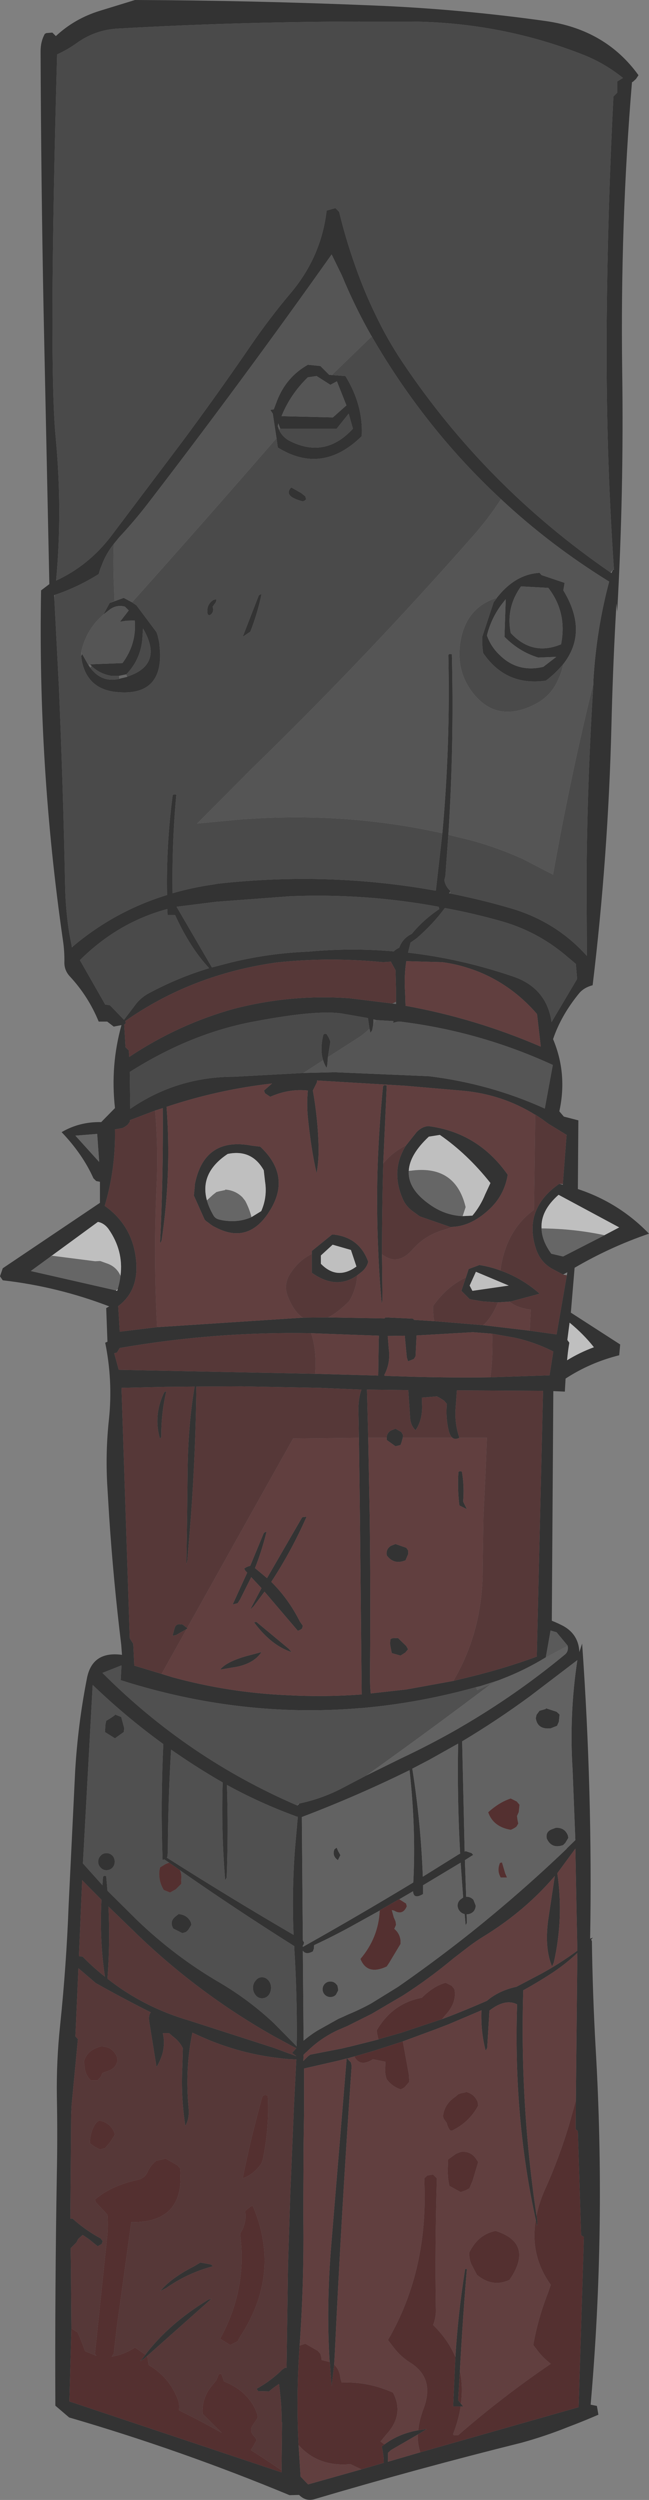 <?xml version="1.0" encoding="UTF-8" standalone="no"?>
<svg xmlns:xlink="http://www.w3.org/1999/xlink" height="498.6px" width="129.55px" xmlns="http://www.w3.org/2000/svg">
  <rect width="100%" height="100%" fill="#808080" stroke="none"/>
  <g transform="matrix(1.0, 0.0, 0.0, 1.0, 58.95, 488.7)">
    <path d="M63.6 -375.15 Q61.95 -399.05 62.15 -424.45 62.35 -447.1 63.5 -469.45 L64.25 -470.2 64.25 -471.7 64.25 -472.45 65.4 -473.15 Q61.95 -475.95 57.8 -477.65 41.2 -484.25 23.0 -484.4 L15.75 -484.4 Q-9.85 -484.45 -35.45 -483.0 -39.95 -482.75 -43.65 -480.1 -45.45 -478.8 -47.55 -477.85 -49.25 -416.45 -47.85 -401.65 -46.45 -386.9 -47.75 -372.9 -41.25 -375.9 -36.75 -381.8 L-22.65 -400.5 Q-15.7 -409.85 -9.05 -419.55 -5.2 -425.2 -0.8 -430.4 5.2 -437.6 6.25 -446.7 L8.0 -447.2 8.75 -446.45 Q10.05 -441.05 11.9 -435.85 13.7 -430.65 16.05 -425.85 18.35 -421.0 21.4 -416.45 38.05 -391.6 62.95 -374.5 L63.1 -374.4 63.45 -375.15 63.6 -375.05 63.6 -375.15 M67.2 -472.3 Q64.85 -444.1 65.25 -414.7 65.6 -390.6 64.25 -366.7 L64.1 -368.35 63.9 -364.7 Q63.35 -354.35 63.1 -343.9 62.45 -317.85 59.35 -292.2 57.65 -291.75 56.7 -290.65 53.05 -286.2 51.45 -281.45 54.35 -274.55 52.7 -267.05 L53.6 -266.0 56.5 -265.25 56.4 -251.55 Q64.6 -248.85 70.6 -242.65 62.85 -240.0 55.75 -235.85 L55.0 -226.9 64.85 -220.55 64.65 -218.4 Q58.85 -216.95 53.95 -213.75 L53.8 -211.15 51.5 -211.25 51.2 -165.45 Q52.35 -165.0 53.5 -164.4 56.55 -162.7 56.7 -159.2 L57.25 -160.9 Q59.35 -131.3 58.85 -102.05 L59.4 -102.25 59.05 -101.85 59.2 -101.55 Q59.35 -90.85 59.95 -80.2 62.05 -44.45 58.95 -9.1 L60.2 -8.85 60.5 -7.1 Q57.5 -5.8 54.45 -4.65 49.85 -2.8 45.1 -1.5 24.4 3.65 3.8 9.75 2.1 10.25 0.75 8.9 L-1.15 8.95 Q-22.7 0.0 -45.15 -6.55 L-47.9 -8.9 Q-48.0 -32.1 -47.6 -55.3 -47.45 -62.95 -47.6 -70.6 -47.7 -77.7 -46.95 -84.75 -45.7 -96.7 -45.25 -108.7 L-43.95 -135.4 Q-43.4 -144.8 -41.6 -153.95 -40.55 -159.45 -34.6 -158.65 L-34.75 -160.65 Q-36.3 -173.35 -37.15 -186.1 L-37.55 -192.7 Q-37.9 -199.25 -37.2 -205.65 -36.4 -213.3 -37.95 -220.9 L-37.5 -221.1 -37.75 -227.8 -37.15 -228.15 Q-47.45 -232.1 -58.4 -233.35 L-58.95 -234.15 -58.4 -235.75 -39.0 -248.8 -39.0 -253.0 -39.75 -253.15 -40.3 -253.7 Q-42.45 -258.5 -46.65 -262.9 -43.05 -265.0 -38.75 -264.9 L-36.0 -267.7 Q-36.95 -276.2 -34.7 -284.25 L-36.25 -283.95 -37.55 -284.95 -39.25 -284.95 Q-41.3 -289.95 -44.95 -293.9 -46.1 -295.1 -46.1 -296.7 -46.05 -298.95 -46.4 -301.25 -51.4 -335.85 -50.75 -370.95 L-49.1 -372.2 -50.25 -426.7 Q-50.75 -452.55 -50.85 -478.45 -50.85 -480.45 -50.0 -481.95 L-49.7 -482.1 -48.5 -482.2 -47.8 -481.5 Q-44.05 -485.0 -39.0 -486.55 L-32.0 -488.7 Q-8.1 -488.6 15.75 -487.6 32.9 -486.9 50.0 -484.5 61.95 -482.8 68.5 -473.7 L68.0 -472.95 67.4 -472.4 67.2 -472.3 M15.25 -421.6 Q11.9 -427.45 9.3 -433.75 L7.25 -437.95 Q-10.6 -412.75 -29.45 -388.25 -32.15 -384.75 -35.15 -381.55 L-36.25 -380.2 Q-37.8 -378.25 -38.65 -375.95 L-38.95 -375.2 -39.25 -374.2 Q-43.5 -371.55 -48.0 -370.05 L-48.15 -370.0 -48.1 -369.25 -47.2 -351.85 Q-46.35 -331.95 -45.95 -311.95 -45.85 -307.1 -45.1 -302.45 L-44.6 -299.85 -44.6 -299.75 -44.45 -299.9 Q-36.05 -307.0 -25.6 -310.2 -25.8 -320.0 -24.5 -329.95 -24.45 -330.4 -23.75 -330.2 -24.65 -320.6 -24.5 -310.55 -20.55 -311.7 -16.3 -312.3 L-15.5 -312.45 Q6.7 -314.9 28.05 -311.05 L29.35 -322.5 Q30.95 -340.0 30.55 -357.95 30.55 -358.4 31.25 -358.2 31.7 -340.15 30.55 -322.2 L29.95 -313.95 29.75 -313.2 Q29.9 -311.95 31.0 -310.95 L30.65 -310.55 30.9 -310.5 Q37.0 -309.3 43.0 -307.55 52.05 -304.9 58.2 -298.05 L58.15 -309.65 58.15 -311.85 58.15 -313.75 58.15 -315.0 58.15 -316.2 Q58.35 -334.3 59.5 -352.4 L59.5 -352.45 59.5 -353.0 Q60.1 -363.15 62.65 -372.7 50.9 -379.95 41.05 -389.15 26.05 -403.05 15.4 -421.35 L15.25 -421.6 M-37.05 -368.45 L-34.25 -369.45 -32.55 -368.55 -31.7 -367.95 -27.7 -362.6 -27.6 -362.3 -27.55 -362.15 -27.45 -361.85 -27.4 -361.55 -27.3 -361.2 -27.15 -360.45 -27.0 -358.65 Q-26.65 -349.5 -36.3 -350.75 -41.5 -351.55 -42.6 -356.8 L-42.65 -357.15 -42.7 -357.35 -42.7 -357.55 -42.75 -357.85 -42.55 -358.25 -41.3 -356.05 -41.25 -356.0 -40.95 -355.55 Q-38.7 -352.5 -35.15 -353.3 L-35.05 -353.35 -33.6 -353.7 -33.55 -353.75 Q-26.2 -356.15 -30.4 -363.35 L-30.55 -361.05 Q-31.0 -357.0 -33.75 -354.2 L-35.2 -353.9 -36.7 -353.9 Q-39.05 -354.3 -40.65 -355.85 L-40.95 -356.15 -41.0 -356.2 -34.5 -356.45 Q-31.65 -360.3 -32.05 -364.95 L-33.75 -364.9 -35.0 -364.7 -33.25 -366.95 -34.0 -367.7 Q-35.55 -368.15 -36.95 -367.2 L-38.3 -366.15 -37.05 -368.45 M-3.75 -401.3 L-4.5 -406.2 -5.0 -406.95 -4.3 -407.05 -3.6 -408.9 Q-1.75 -413.55 2.5 -415.95 L5.0 -415.7 6.75 -413.95 7.3 -413.9 10.0 -413.7 Q13.6 -407.85 13.25 -401.7 5.35 -393.95 -3.5 -399.45 L-3.75 -401.3 M7.0 -411.95 L4.25 -413.7 2.5 -413.45 Q-1.0 -410.05 -2.75 -405.7 L7.5 -405.45 10.2 -407.85 8.3 -412.65 7.0 -411.95 M-3.25 -403.0 Q-2.55 -401.4 -0.8 -400.6 6.1 -397.3 11.5 -403.2 L10.65 -406.2 8.25 -403.2 -3.0 -403.2 -3.4 -404.25 -3.5 -403.7 -3.25 -403.0 M40.2 -369.45 L41.0 -370.4 Q44.4 -374.2 48.75 -374.45 L49.15 -374.0 53.75 -372.45 53.5 -370.95 Q58.55 -362.65 53.45 -356.2 L52.6 -355.25 51.65 -354.3 50.55 -353.35 50.0 -352.95 Q42.05 -351.8 37.5 -358.45 L37.45 -358.65 37.45 -358.85 37.4 -359.2 37.35 -359.55 37.35 -359.8 37.3 -360.25 37.3 -360.5 37.3 -360.65 37.3 -360.85 37.3 -361.0 37.3 -361.3 37.3 -361.45 37.3 -361.65 39.6 -368.6 40.25 -369.45 40.2 -369.45 M50.5 -371.45 L45.05 -371.75 Q42.0 -367.5 43.0 -362.45 47.3 -357.8 53.05 -360.2 54.3 -366.55 50.5 -371.45 M41.75 -361.7 L42.0 -369.2 41.1 -368.05 Q39.05 -365.25 38.25 -361.95 39.05 -359.7 40.8 -358.05 44.4 -354.5 49.5 -355.7 L52.1 -357.7 48.5 -357.55 Q44.7 -358.7 41.75 -361.7 M2.0 -389.7 L2.15 -389.15 Q2.0 -388.85 1.5 -388.7 -2.4 -389.7 -0.9 -391.4 L-0.75 -391.45 1.2 -390.35 2.0 -389.7 M2.6 -298.9 Q11.2 -299.7 19.65 -298.95 20.1 -299.4 20.75 -299.7 21.4 -301.55 23.25 -302.45 25.55 -305.25 28.75 -307.4 L28.6 -307.85 Q14.05 -310.55 -1.0 -309.95 L-15.75 -308.85 -23.7 -307.85 -16.65 -295.75 -12.6 -296.8 Q-5.1 -298.6 2.6 -298.9 M23.0 -300.7 L22.5 -298.7 Q33.0 -297.5 43.3 -294.0 50.15 -291.75 51.15 -284.85 L56.25 -293.45 56.0 -296.45 53.8 -298.3 Q48.2 -302.95 41.2 -304.95 35.55 -306.55 29.85 -307.6 27.45 -304.35 24.2 -301.55 L23.0 -300.7 M48.25 -286.45 Q45.75 -289.35 42.75 -291.5 39.1 -294.1 35.05 -295.45 32.3 -296.4 29.35 -296.8 L22.15 -297.0 Q21.7 -294.05 21.9 -290.95 L21.95 -289.75 22.0 -288.1 Q35.9 -285.6 49.0 -279.95 L48.25 -286.45 M53.4 -252.55 L54.15 -262.35 50.8 -264.4 50.55 -264.55 49.25 -265.5 47.9 -266.4 47.9 -266.35 Q41.4 -270.4 33.55 -271.15 L21.95 -272.15 4.35 -273.2 4.3 -272.8 3.5 -271.2 Q4.5 -265.65 4.65 -259.95 4.7 -257.3 4.25 -254.7 3.15 -259.45 2.5 -265.9 2.25 -268.5 2.5 -271.2 -1.3 -271.6 -5.0 -269.95 L-6.05 -270.65 -6.25 -271.2 -4.65 -272.6 Q-15.35 -271.4 -25.7 -267.95 -24.7 -254.5 -26.7 -241.25 L-27.0 -240.7 Q-26.35 -253.8 -26.45 -267.7 L-28.0 -267.2 -33.0 -265.3 -33.05 -264.95 -33.45 -264.4 Q-33.95 -263.95 -34.55 -263.7 L-36.0 -263.45 Q-35.85 -255.55 -38.05 -248.2 -32.5 -244.25 -31.8 -237.45 -31.15 -231.35 -35.35 -228.2 L-35.05 -223.1 -27.6 -224.0 1.5 -225.9 6.55 -225.95 17.8 -225.75 18.0 -225.95 23.5 -225.7 23.7 -225.45 27.75 -225.2 37.5 -224.4 46.8 -223.3 52.15 -222.55 54.2 -234.35 54.3 -234.95 53.45 -234.5 51.45 -235.55 Q48.9 -236.9 48.0 -239.75 46.55 -244.3 48.35 -247.85 49.65 -250.5 52.7 -252.6 L53.4 -252.4 53.4 -252.55 M40.95 -235.3 Q45.2 -233.8 48.75 -230.7 L48.5 -230.6 43.1 -229.15 42.75 -229.1 40.45 -228.95 40.25 -228.95 37.4 -229.15 35.25 -229.5 34.8 -229.6 33.15 -231.25 34.05 -233.9 34.6 -235.6 36.75 -236.4 Q38.95 -236.05 40.95 -235.3 M1.6 -274.7 L7.85 -274.85 26.7 -274.05 Q38.9 -272.55 49.8 -267.6 L51.4 -276.3 Q36.8 -283.0 20.9 -284.95 L20.55 -284.95 20.5 -284.95 19.5 -284.7 19.6 -285.05 16.2 -285.25 15.6 -285.4 15.55 -284.35 15.35 -283.25 15.0 -282.7 14.8 -283.55 14.5 -285.65 9.35 -286.55 Q4.3 -287.35 -8.3 -284.95 -20.9 -282.6 -33.05 -274.9 L-32.95 -267.55 Q-23.65 -273.95 -12.2 -273.95 L1.6 -274.7 M20.1 -288.9 L20.1 -291.45 20.0 -295.2 19.15 -296.75 19.1 -296.9 17.5 -296.8 Q6.8 -297.85 -3.65 -296.75 -20.6 -294.4 -33.95 -285.05 L-33.85 -284.75 -33.9 -284.55 -34.15 -284.35 -33.9 -279.85 -33.25 -279.2 -33.15 -277.9 Q-23.4 -284.4 -12.25 -287.5 -0.85 -290.45 10.85 -289.6 L19.4 -288.55 20.1 -288.45 20.1 -288.9 M5.55 -277.25 Q4.9 -279.3 5.55 -282.15 5.65 -282.65 6.25 -282.45 L6.7 -281.7 7.0 -280.95 6.5 -277.85 6.4 -276.45 6.25 -275.7 Q5.8 -276.4 5.55 -277.25 M17.3 -238.55 L17.4 -229.45 17.25 -228.7 Q16.75 -233.95 16.55 -239.3 16.2 -247.1 16.4 -255.05 16.65 -263.4 17.5 -271.95 17.55 -272.4 18.25 -272.2 L17.55 -256.65 Q17.3 -247.7 17.3 -238.55 M22.1 -260.25 L24.25 -262.95 Q25.35 -264.05 26.6 -264.1 36.5 -262.8 42.4 -254.4 41.7 -250.2 38.6 -247.4 34.85 -243.95 30.9 -244.0 L24.85 -246.1 23.2 -247.3 Q22.1 -248.2 21.55 -249.35 18.9 -255.2 22.1 -260.25 M33.4 -246.15 L35.35 -246.25 Q36.95 -248.15 37.9 -250.5 L38.95 -252.75 Q34.35 -258.55 28.85 -262.35 L26.65 -262.0 Q22.85 -258.45 22.65 -255.25 L22.65 -255.2 Q22.4 -251.5 27.0 -248.35 29.95 -246.3 33.4 -246.15 M34.8 -232.3 L35.35 -231.25 42.6 -232.3 36.05 -235.05 34.8 -232.3 M12.2 -236.1 L11.1 -239.4 7.45 -240.45 5.1 -238.3 5.1 -236.65 Q8.35 -233.3 12.2 -236.1 M3.3 -238.6 L3.3 -239.2 7.3 -242.45 7.85 -242.45 Q12.85 -241.8 14.55 -237.05 14.25 -235.85 13.2 -235.0 L12.3 -234.3 Q8.15 -231.4 3.3 -234.85 L3.3 -238.6 M39.3 -222.7 L35.45 -223.0 24.2 -222.35 24.0 -218.2 23.65 -217.65 22.5 -217.2 22.25 -218.0 21.85 -222.3 18.45 -222.25 18.65 -219.7 Q19.05 -216.9 17.75 -214.45 L17.85 -214.3 18.15 -214.3 19.05 -214.25 23.85 -214.1 Q31.55 -213.9 38.95 -214.0 L50.75 -214.4 51.5 -219.15 Q47.85 -221.0 43.8 -221.9 L39.3 -222.7 M3.95 -214.7 L16.55 -214.35 16.65 -221.45 16.7 -222.3 9.8 -222.55 3.15 -222.8 Q-16.05 -223.15 -35.05 -219.85 L-35.6 -218.95 -36.15 -218.8 -35.25 -215.5 3.95 -214.7 M12.7 -201.95 L12.6 -207.25 Q12.55 -209.75 13.2 -211.55 L7.25 -211.8 4.95 -211.9 -10.8 -212.2 -19.75 -212.15 Q-19.9 -199.1 -20.85 -186.1 L-21.55 -177.5 -21.75 -176.7 -21.6 -186.1 -21.5 -195.45 Q-21.4 -204.55 -20.1 -212.15 L-25.75 -212.1 -34.7 -211.9 -33.05 -161.95 -32.35 -160.85 -32.15 -156.5 -26.7 -154.85 -24.6 -154.2 Q-13.3 -151.1 -1.55 -150.6 5.9 -150.2 13.25 -150.75 L12.9 -186.1 12.7 -201.95 M-21.7 -163.8 L-23.8 -162.6 -24.5 -162.45 -24.1 -163.95 Q-23.85 -164.85 -22.95 -164.75 L-22.5 -164.7 -21.6 -164.0 -21.5 -163.95 -21.7 -163.8 M21.45 -201.95 L21.2 -201.05 21.0 -200.5 20.0 -200.25 18.25 -201.5 18.25 -201.95 Q18.25 -202.9 19.1 -203.4 L20.0 -203.75 21.15 -203.1 21.5 -202.5 21.45 -201.95 M14.55 -201.95 L14.85 -186.1 Q15.05 -170.25 14.9 -154.25 14.9 -152.6 15.05 -150.95 L22.2 -151.75 31.55 -153.45 34.85 -154.25 Q42.0 -156.0 48.2 -158.3 L49.45 -211.3 32.25 -211.4 32.0 -207.95 Q31.75 -204.85 32.75 -201.95 31.9 -201.5 31.35 -201.95 30.85 -202.4 30.6 -203.45 30.0 -206.0 30.25 -208.7 L29.7 -209.35 28.75 -209.95 28.25 -210.2 25.25 -209.95 25.3 -208.45 Q25.4 -205.5 24.0 -203.45 22.95 -204.45 22.9 -206.2 L22.55 -211.45 14.3 -211.55 14.55 -201.95 M49.15 -243.7 Q49.2 -241.25 51.1 -238.65 L53.45 -238.1 61.75 -242.35 61.7 -242.35 64.65 -243.9 52.55 -250.4 Q48.95 -247.25 49.15 -243.7 M54.7 -220.9 Q54.4 -219.15 54.25 -217.4 56.75 -218.95 59.6 -220.0 57.55 -222.6 54.75 -224.9 L54.3 -221.45 54.7 -220.9 M54.35 -160.5 L52.15 -163.15 50.95 -163.5 50.0 -158.15 Q45.75 -155.55 41.15 -153.8 L40.65 -153.6 36.9 -152.4 36.05 -152.2 Q24.7 -149.05 13.4 -148.05 L13.25 -148.0 13.25 -148.05 Q-10.85 -145.95 -34.85 -153.6 L-34.7 -156.55 -38.5 -155.05 Q-21.55 -138.05 0.4 -128.6 L0.45 -128.6 0.6 -128.75 0.8 -129.0 Q5.1 -129.9 9.05 -131.9 L14.2 -134.6 21.1 -138.0 Q26.95 -140.75 32.55 -143.95 L33.05 -144.25 Q44.0 -150.6 53.8 -158.7 54.6 -159.35 54.35 -160.5 M54.15 -120.0 L55.9 -121.7 55.35 -135.75 Q54.65 -146.75 56.3 -157.6 L46.85 -150.4 Q40.25 -145.55 33.3 -141.4 L33.8 -119.4 34.0 -119.5 35.2 -119.1 35.5 -118.75 33.85 -117.7 34.1 -110.4 34.2 -110.4 Q34.95 -110.4 35.5 -109.85 L35.55 -109.8 36.0 -108.65 Q36.0 -108.0 35.6 -107.5 L35.5 -107.4 Q34.95 -106.9 34.2 -106.9 L34.25 -105.2 34.0 -104.7 33.8 -106.95 Q33.3 -107.05 32.95 -107.4 32.4 -107.95 32.4 -108.65 32.4 -109.35 32.95 -109.85 L33.5 -110.25 33.0 -117.2 25.5 -112.7 25.5 -111.7 25.5 -110.95 Q23.6 -109.8 23.5 -111.5 L20.75 -109.9 20.7 -109.9 16.85 -107.7 16.85 -107.65 12.15 -105.05 Q8.05 -102.75 3.75 -100.75 L3.7 -100.05 3.5 -99.5 Q2.1 -98.75 1.5 -99.65 L1.65 -81.7 Q2.95 -82.8 4.4 -83.7 L8.6 -86.05 9.4 -86.4 10.05 -86.7 10.6 -86.95 Q12.9 -87.9 15.1 -89.1 L20.45 -92.4 21.6 -93.2 Q28.5 -98.05 35.05 -103.25 45.0 -111.2 54.15 -119.95 L54.15 -120.0 M32.55 -194.95 Q32.55 -195.4 33.25 -195.2 33.7 -192.65 33.55 -189.95 L33.5 -189.2 34.25 -187.7 32.75 -188.45 Q32.35 -191.65 32.55 -194.95 M22.0 -177.5 Q19.65 -176.55 18.25 -178.5 18.05 -179.75 19.1 -180.4 L20.0 -180.75 22.15 -180.0 22.5 -179.5 22.55 -178.8 22.0 -177.5 M1.4 -186.1 L2.25 -186.2 2.2 -186.1 Q-0.75 -179.4 -4.8 -173.2 -1.35 -169.8 0.9 -165.3 L1.5 -164.45 1.35 -163.9 Q1.0 -163.6 0.5 -163.45 L-6.15 -171.25 -8.35 -168.3 -9.0 -167.7 -6.75 -171.95 -8.8 -174.15 -11.0 -169.75 -11.5 -168.95 -12.5 -168.7 -9.6 -175.05 -10.0 -175.45 -10.2 -175.85 Q-9.7 -176.25 -9.0 -176.4 L-6.35 -182.8 Q-6.25 -183.1 -5.75 -183.2 -6.65 -179.5 -8.05 -175.95 L-5.65 -173.95 1.35 -186.05 1.4 -186.1 M19.3 -161.95 L20.0 -162.0 20.5 -162.0 22.15 -160.4 22.5 -159.75 21.95 -159.1 21.0 -158.5 19.25 -159.0 18.95 -160.55 Q18.9 -161.15 19.0 -161.75 L19.3 -161.95 M26.8 -137.75 L23.35 -135.95 Q25.05 -125.3 25.45 -114.4 L32.6 -118.85 32.9 -119.0 Q32.3 -129.9 32.5 -140.95 L26.8 -137.75 M0.05 -126.45 L0.0 -126.5 Q-7.1 -129.1 -13.65 -132.7 -13.35 -123.5 -13.7 -114.25 L-14.0 -113.7 Q-14.8 -123.25 -14.5 -133.2 L-15.8 -133.95 Q-20.45 -136.7 -24.8 -139.75 -25.4 -129.7 -25.45 -119.5 L-25.5 -118.75 Q-25.5 -118.4 -25.65 -118.2 -13.05 -110.2 -0.35 -102.8 -0.7 -111.25 -0.1 -119.6 L0.5 -126.35 0.05 -126.45 M8.5 -117.7 Q7.3 -118.55 7.8 -119.85 L8.25 -120.2 8.55 -119.5 9.0 -118.7 8.5 -117.7 M1.75 -101.25 L1.6 -100.75 1.5 -100.7 1.5 -100.4 Q12.55 -106.6 23.55 -113.25 24.1 -123.95 22.8 -135.65 12.35 -130.5 1.3 -126.3 L1.5 -101.7 1.75 -101.25 M29.3 -86.0 L31.15 -86.7 Q34.7 -88.1 38.25 -89.65 40.65 -91.7 44.15 -92.45 L49.0 -95.0 Q52.85 -97.1 56.3 -99.65 L56.15 -106.95 55.9 -120.0 52.3 -115.1 Q53.6 -106.15 51.6 -97.3 L51.25 -96.5 Q49.75 -100.05 50.45 -105.6 L51.8 -114.55 Q45.9 -107.6 37.6 -102.5 36.05 -101.55 34.6 -100.45 L31.55 -98.1 Q26.75 -94.1 21.55 -90.75 L15.25 -87.05 10.35 -84.6 9.75 -84.35 9.2 -84.1 8.7 -83.9 Q5.15 -82.3 2.4 -79.6 L2.35 -79.55 2.0 -79.25 1.65 -78.9 1.6 -77.65 2.55 -78.6 2.9 -78.85 2.95 -78.9 9.35 -80.15 10.4 -80.4 10.85 -80.5 15.65 -81.7 16.6 -81.95 16.85 -82.05 21.05 -83.25 29.3 -86.0 M52.75 -146.75 L52.6 -145.3 52.25 -144.5 51.0 -144.0 Q48.35 -143.7 48.0 -146.0 L48.15 -146.7 48.75 -147.5 50.0 -147.85 50.0 -148.0 52.15 -147.3 52.75 -146.75 M51.3 -123.9 L52.0 -124.15 Q53.75 -124.25 54.4 -122.65 L54.5 -122.15 53.9 -121.15 53.45 -120.7 Q51.15 -119.9 50.2 -122.0 49.9 -123.4 51.3 -123.9 M48.0 -45.95 Q43.6 -65.95 44.25 -88.2 L44.25 -88.95 Q41.9 -90.15 38.75 -87.7 L38.3 -80.25 38.0 -79.7 Q37.0 -83.45 37.15 -87.7 L37.15 -87.8 37.15 -87.75 30.55 -84.95 27.95 -83.95 21.45 -81.55 20.85 -81.35 15.75 -79.7 11.8 -78.55 11.05 -78.35 10.75 -78.25 10.35 -78.15 11.1 -77.35 11.25 -76.7 Q9.25 -48.25 7.85 -18.7 L7.75 -17.05 7.25 -12.75 7.2 -13.45 7.0 -16.0 6.9 -17.6 6.85 -17.6 Q6.15 -28.85 7.2 -41.3 L10.25 -78.15 8.95 -77.8 1.75 -76.15 1.75 -68.05 1.65 -61.05 1.6 -49.6 1.6 -45.9 Q1.75 -33.3 0.85 -20.75 0.15 -10.85 0.65 -1.05 L1.05 5.25 2.55 6.8 13.2 3.8 17.65 2.5 Q17.65 0.85 17.25 -0.75 L17.5 -0.95 Q20.5 -3.3 24.55 -4.0 L26.25 -4.25 25.85 -4.0 24.8 -3.35 24.45 -3.15 19.1 -0.05 18.5 0.5 18.5 2.0 18.5 2.25 18.6 2.25 24.95 0.4 56.55 -8.6 57.6 -42.55 57.05 -42.9 56.4 -63.65 55.95 -64.05 56.0 -69.75 56.3 -99.2 Q54.2 -97.2 51.7 -95.5 48.7 -93.5 45.5 -91.75 44.8 -69.25 48.15 -46.8 L48.2 -46.65 48.35 -45.45 48.25 -44.7 48.0 -45.95 M31.95 -18.6 Q32.5 -27.45 33.9 -36.15 L34.25 -36.2 Q33.4 -26.1 32.85 -15.8 L32.55 -10.75 32.5 -10.0 33.05 -9.3 33.5 -8.75 33.0 -8.75 31.5 -8.75 31.95 -18.6 M5.9 -93.05 Q6.35 -93.5 7.0 -93.5 7.65 -93.5 8.1 -93.05 L8.4 -92.7 8.55 -91.95 8.55 -91.7 8.1 -90.85 Q7.65 -90.4 7.0 -90.4 6.35 -90.4 5.9 -90.85 5.45 -91.3 5.45 -91.95 5.45 -92.6 5.9 -93.05 M-25.2 -117.2 L-26.15 -117.85 -26.5 -117.75 Q-26.9 -129.25 -26.35 -140.85 -33.8 -146.25 -40.45 -152.65 L-42.4 -117.05 -38.5 -112.7 -38.4 -114.25 Q-38.35 -114.7 -37.75 -114.5 L-37.5 -111.6 -31.6 -105.75 Q-24.0 -98.45 -15.05 -93.25 -9.2 -89.8 -4.3 -85.2 L-0.3 -81.15 0.25 -80.55 0.3 -82.05 Q0.35 -91.15 -0.2 -100.05 L-0.2 -100.55 Q-11.95 -107.95 -23.05 -115.7 L-25.2 -117.2 M-6.75 -370.2 Q-7.45 -366.8 -8.7 -363.45 L-9.0 -362.7 -10.5 -361.7 -7.35 -369.8 Q-7.25 -370.1 -6.75 -370.2 M-15.9 -368.55 L-16.5 -367.7 Q-16.15 -366.5 -17.1 -366.0 -17.25 -365.95 -17.5 -366.2 -17.85 -368.05 -16.35 -369.05 L-15.75 -369.2 Q-15.75 -368.85 -15.9 -368.55 M-25.55 -307.4 Q-35.4 -304.75 -43.0 -297.2 L-37.95 -288.35 -37.0 -288.2 -34.2 -285.3 -31.7 -288.6 Q-30.6 -289.9 -29.15 -290.65 -23.35 -293.75 -17.2 -295.6 -21.0 -299.65 -24.0 -306.2 L-25.5 -306.2 -25.55 -307.4 M-39.15 -256.95 L-39.55 -262.55 -43.9 -262.2 -39.15 -256.95 M-8.65 -260.2 L-7.0 -260.0 Q-0.9 -254.3 -4.9 -247.55 L-5.5 -246.6 Q-9.55 -240.7 -15.7 -243.8 L-16.4 -244.15 -16.85 -244.45 -17.05 -244.6 -17.3 -244.8 -17.65 -245.05 -17.8 -245.15 -17.95 -245.3 -18.1 -245.45 -20.25 -250.25 -20.05 -252.3 -20.1 -252.25 -20.0 -252.75 Q-18.05 -262.0 -8.65 -260.2 M-8.75 -245.95 L-6.8 -247.15 Q-5.55 -250.0 -6.05 -253.1 L-6.3 -255.3 Q-8.7 -259.55 -13.5 -258.55 -19.15 -254.8 -17.65 -249.3 -17.25 -247.85 -16.35 -246.3 -15.95 -245.6 -15.1 -245.45 L-15.0 -245.4 -14.85 -245.4 -14.7 -245.35 Q-11.45 -244.75 -8.75 -245.95 M-48.9 -238.05 L-52.8 -235.2 -35.9 -231.35 -35.75 -231.3 -35.6 -231.25 -35.45 -231.6 Q-35.05 -232.95 -34.9 -234.25 -34.25 -239.25 -37.3 -243.6 -38.15 -244.75 -39.4 -245.0 L-48.9 -238.05 M-25.75 -211.2 Q-26.8 -206.85 -26.75 -202.2 L-27.0 -201.7 Q-28.4 -206.4 -26.15 -211.05 L-25.75 -211.2 M-7.75 -165.2 L-1.3 -159.85 -0.75 -159.2 Q-4.8 -160.5 -8.25 -165.15 L-7.75 -165.2 M-15.0 -155.7 Q-13.85 -157.2 -9.95 -158.35 L-6.75 -159.2 Q-8.45 -156.65 -12.7 -156.1 L-15.0 -155.7 M-34.25 -143.25 L-36.0 -142.0 -38.0 -143.25 -37.9 -144.75 -37.75 -145.5 Q-36.85 -146.0 -36.05 -146.6 L-36.0 -146.75 -34.75 -146.25 -34.15 -144.0 -34.25 -143.25 M-38.85 -118.6 Q-38.4 -119.1 -37.7 -119.1 -37.0 -119.1 -36.5 -118.6 -36.05 -118.1 -36.05 -117.4 -36.05 -116.7 -36.5 -116.2 -37.0 -115.7 -37.7 -115.7 -38.4 -115.7 -38.85 -116.2 -39.35 -116.7 -39.35 -117.4 -39.35 -118.1 -38.85 -118.6 M-31.0 -102.35 L-37.3 -108.45 Q-36.95 -101.3 -37.5 -94.05 -30.25 -88.35 -21.15 -85.7 L-4.25 -80.25 -1.3 -79.15 -0.7 -78.95 0.2 -78.6 -0.65 -79.25 0.2 -80.2 -0.6 -80.6 -4.3 -82.6 Q-18.9 -90.85 -31.0 -102.35 M-21.85 -103.35 L-22.55 -103.15 -24.35 -104.05 Q-25.15 -105.4 -24.0 -106.4 L-23.3 -106.95 Q-21.55 -106.8 -20.85 -105.3 L-20.75 -104.8 -21.4 -103.75 -21.85 -103.35 M-38.7 -109.8 L-42.55 -113.7 -43.2 -98.55 -42.45 -98.45 Q-40.35 -96.3 -38.0 -94.45 -39.1 -101.65 -38.7 -109.8 M-6.65 -90.15 Q-7.4 -90.15 -7.9 -90.75 -8.45 -91.4 -8.45 -92.25 -8.45 -93.1 -7.9 -93.7 -7.4 -94.35 -6.65 -94.35 -5.9 -94.35 -5.35 -93.7 -4.85 -93.1 -4.85 -92.25 -4.85 -91.4 -5.35 -90.75 -5.9 -90.15 -6.65 -90.15 M-1.75 -16.5 L-1.45 -37.15 -1.0 -51.2 -0.3 -68.0 0.2 -77.95 -1.75 -78.05 -4.25 -78.35 Q-11.75 -79.35 -18.8 -82.5 L-20.55 -83.3 Q-22.05 -76.0 -21.3 -68.25 -21.1 -66.2 -21.95 -64.7 -22.85 -70.35 -22.55 -76.5 L-22.45 -80.2 Q-23.1 -81.55 -24.45 -82.55 L-25.2 -83.2 -26.45 -83.2 Q-26.0 -81.35 -26.45 -79.4 -26.85 -77.85 -27.7 -76.45 L-29.15 -85.45 Q-29.35 -86.8 -28.85 -87.35 -34.45 -90.15 -39.85 -93.2 L-43.3 -96.15 -43.9 -82.55 -43.4 -82.0 -44.65 -68.95 -44.75 -67.0 -44.9 -46.2 -44.45 -46.2 Q-41.9 -43.9 -38.85 -42.25 L-38.45 -41.7 -38.65 -41.15 -39.45 -40.7 -41.25 -42.15 -42.45 -42.95 -43.35 -42.15 -43.7 -41.45 -44.45 -40.7 -44.85 -40.3 -44.8 -37.45 -44.7 -24.3 -45.1 -9.75 -2.75 4.4 -2.75 4.0 -2.65 -5.6 -2.75 -5.75 Q-2.7 -8.35 -3.0 -11.0 L-3.25 -13.25 -4.45 -12.4 -5.25 -11.75 -7.4 -11.8 -7.75 -12.25 Q-4.85 -13.85 -2.6 -16.1 L-2.0 -16.5 -1.75 -16.45 -1.75 -16.5 M-29.95 -19.05 Q-25.2 -25.3 -17.35 -30.05 L-16.7 -30.25 -29.65 -18.75 -30.1 -18.35 -30.95 -17.75 -29.95 -19.05 M-16.45 -36.7 Q-21.45 -35.4 -25.8 -32.35 L-26.95 -31.75 Q-24.9 -34.3 -20.2 -36.7 L-18.95 -37.45 -16.8 -37.05 -16.45 -36.7" fill="#333333" fill-rule="evenodd" stroke="none"/>
    <path d="M-32.55 -368.55 L-32.6 -368.55 -31.7 -367.95 -32.55 -368.55 M52.6 -355.25 L53.45 -356.2 52.6 -355.25 M19.4 -288.55 L20.1 -288.9 20.1 -288.45 19.4 -288.55 M33.4 -246.15 Q29.95 -246.3 27.0 -248.35 22.4 -251.5 22.65 -255.2 L23.0 -255.2 Q31.55 -256.4 33.8 -248.7 L34.0 -247.95 33.4 -246.15 M61.7 -242.35 L61.75 -242.35 53.45 -238.1 51.1 -238.65 Q49.2 -241.25 49.15 -243.7 55.6 -243.65 61.7 -242.35 M0.8 -129.0 L0.6 -128.75 0.55 -128.85 0.8 -129.0 M54.15 -120.0 L54.15 -119.95 53.45 -120.7 54.15 -120.0 M-41.0 -356.2 L-40.95 -356.15 -40.65 -355.85 -40.95 -355.55 -41.25 -356.0 -41.3 -356.05 -41.0 -356.2 M-35.2 -353.9 L-33.75 -354.2 -33.55 -353.75 -33.6 -353.7 -35.05 -353.35 -35.15 -353.3 -35.2 -353.9 M-39.15 -256.95 L-43.9 -262.2 -39.55 -262.55 -39.15 -256.95 M-17.65 -249.3 L-16.45 -250.4 -15.75 -250.95 -15.2 -251.1 -14.0 -251.35 -14.0 -251.45 Q-11.95 -251.3 -10.55 -249.9 L-10.0 -249.2 Q-9.15 -247.6 -8.75 -245.95 -11.45 -244.75 -14.7 -245.35 L-14.85 -245.4 -15.0 -245.4 -15.1 -245.45 Q-15.95 -245.6 -16.35 -246.3 -17.25 -247.85 -17.65 -249.3 M-48.9 -238.05 L-48.55 -238.25 -39.95 -237.15 -38.95 -237.2 -37.7 -236.75 Q-35.7 -236.1 -34.9 -234.25 -35.05 -232.95 -35.45 -231.6 L-35.75 -231.3 -35.9 -231.35 -52.8 -235.2 -48.9 -238.05" fill="#666666" fill-rule="evenodd" stroke="none"/>
    <path d="M22.65 -255.2 L22.65 -255.25 23.0 -255.2 22.65 -255.2 M-35.75 -231.3 L-35.45 -231.6 -35.6 -231.25 -35.75 -231.3" fill="#ffffff" fill-rule="evenodd" stroke="none"/>
    <path d="M15.2 -421.55 L15.25 -421.6 15.4 -421.35 15.2 -421.55 M30.9 -310.5 L30.65 -310.55 31.0 -310.95 30.9 -310.5 M-48.1 -369.25 L-48.15 -370.0 -48.0 -370.05 -48.1 -369.25 M-3.25 -403.0 L-3.5 -403.7 -3.4 -404.25 -3.0 -403.2 -3.25 -403.0 M41.75 -361.7 Q44.7 -358.7 48.5 -357.55 L52.1 -357.7 49.5 -355.7 Q44.4 -354.5 40.8 -358.05 39.05 -359.7 38.25 -361.95 39.05 -365.25 41.1 -368.05 L42.0 -369.2 41.75 -361.7 M15.55 -284.35 L15.6 -285.4 16.2 -285.25 16.0 -285.0 15.55 -284.35 M50.0 -158.15 L50.95 -163.5 52.15 -163.15 54.35 -160.5 54.35 -160.45 50.0 -158.15 M0.6 -128.75 L0.45 -128.6 0.4 -128.6 0.55 -128.85 0.6 -128.75 M36.05 -152.2 L36.9 -152.4 40.65 -153.6 41.15 -153.8 40.65 -153.6 39.0 -152.8 36.3 -151.6 36.05 -152.2 M-42.55 -358.25 L-42.75 -357.85 -42.75 -358.7 -42.55 -358.25" fill="#5a5a5a" fill-rule="evenodd" stroke="none"/>
    <path d="M37.15 -87.7 L37.15 -87.75 37.15 -87.8 37.15 -87.7 M18.6 2.25 L18.5 2.25 18.5 2.0 18.6 2.25" fill="#7b4f4f" fill-rule="evenodd" stroke="none"/>
    <path d="M48.25 -286.45 L49.0 -279.95 Q35.9 -285.6 22.0 -288.1 L21.95 -289.75 21.9 -290.95 Q21.7 -294.05 22.15 -297.0 L29.35 -296.8 Q32.3 -296.4 35.05 -295.45 39.1 -294.1 42.75 -291.5 45.75 -289.35 48.25 -286.45 M46.8 -223.3 L37.5 -224.4 Q39.2 -225.9 40.45 -228.95 L42.75 -229.1 Q44.25 -227.85 47.0 -227.5 L47.0 -227.45 46.8 -223.3 M27.75 -225.2 L23.7 -225.45 23.5 -225.7 18.0 -225.95 17.8 -225.75 6.55 -225.95 Q8.45 -226.9 10.75 -229.2 L11.2 -230.0 Q12.35 -232.45 12.3 -234.3 L13.2 -235.0 Q14.25 -235.85 14.55 -237.05 12.85 -241.8 7.85 -242.45 L7.3 -242.45 3.3 -239.2 3.3 -238.6 Q0.75 -237.4 -1.0 -234.7 -2.45 -232.45 -1.45 -230.05 -0.25 -227.05 1.5 -225.9 L-27.6 -224.0 Q-28.35 -238.0 -27.7 -252.2 -27.35 -259.8 -28.0 -267.2 L-26.45 -267.7 Q-26.35 -253.8 -27.0 -240.7 L-26.7 -241.25 Q-24.7 -254.5 -25.7 -267.95 -15.35 -271.4 -4.65 -272.6 L-6.25 -271.2 -6.05 -270.65 -5.0 -269.95 Q-1.3 -271.6 2.5 -271.2 2.25 -268.5 2.5 -265.9 3.15 -259.45 4.25 -254.7 4.7 -257.3 4.65 -259.95 4.5 -265.65 3.5 -271.2 L4.3 -272.8 4.35 -273.2 21.95 -272.15 33.55 -271.15 Q41.4 -270.4 47.9 -266.35 L47.65 -247.4 Q42.2 -243.45 41.0 -235.75 L40.95 -235.3 Q38.95 -236.05 36.75 -236.4 L34.6 -235.6 34.05 -233.9 Q30.2 -232.1 27.5 -228.2 L27.5 -227.45 27.6 -225.95 27.75 -225.2 M17.55 -256.65 L18.25 -272.2 Q17.55 -272.4 17.5 -271.95 16.65 -263.4 16.4 -255.05 16.2 -247.1 16.55 -239.3 16.75 -233.95 17.25 -228.7 L17.4 -229.45 17.3 -238.55 Q20.4 -236.1 23.4 -239.5 25.95 -242.4 29.75 -243.45 L31.4 -244.0 30.9 -244.0 Q34.85 -243.95 38.6 -247.4 41.7 -250.2 42.4 -254.4 36.5 -262.8 26.6 -264.1 25.35 -264.05 24.25 -262.95 L22.1 -260.25 Q19.4 -258.9 17.55 -256.65 M38.95 -214.0 Q31.55 -213.9 23.85 -214.1 L19.05 -214.25 18.15 -214.3 17.85 -214.3 17.75 -214.45 Q19.05 -216.9 18.65 -219.7 L18.45 -222.25 21.85 -222.3 22.25 -218.0 22.5 -217.2 23.65 -217.65 24.0 -218.2 24.2 -222.35 35.45 -223.0 39.3 -222.7 Q39.5 -218.35 38.95 -214.0 M3.15 -222.8 L9.8 -222.55 16.7 -222.3 16.65 -221.45 16.55 -214.35 3.95 -214.7 Q4.3 -219.3 3.15 -222.8 M12.7 -201.95 L12.9 -186.1 13.25 -150.75 Q5.9 -150.2 -1.55 -150.6 -13.3 -151.1 -24.6 -154.2 L-26.7 -154.85 -21.7 -163.8 -21.5 -163.95 -21.6 -164.0 -9.25 -186.1 -0.45 -201.8 12.7 -201.95 M18.25 -201.95 L18.25 -201.5 20.0 -200.25 21.0 -200.5 21.2 -201.05 21.45 -201.95 31.35 -201.95 Q31.9 -201.5 32.75 -201.95 L38.25 -201.95 38.0 -195.45 37.55 -186.1 37.4 -175.95 Q37.5 -163.55 31.55 -153.45 L22.2 -151.75 15.05 -150.95 Q14.9 -152.6 14.9 -154.25 15.05 -170.25 14.85 -186.1 L14.55 -201.95 18.25 -201.95 M19.3 -161.95 L19.0 -161.75 Q18.9 -161.15 18.95 -160.55 L19.25 -159.0 21.0 -158.5 21.95 -159.1 22.5 -159.75 22.15 -160.4 20.5 -162.0 20.0 -162.0 19.3 -161.95 M1.4 -186.1 L1.35 -186.05 -5.65 -173.95 -8.05 -175.95 Q-6.65 -179.5 -5.75 -183.2 -6.25 -183.1 -6.35 -182.8 L-9.0 -176.4 Q-9.7 -176.25 -10.2 -175.85 L-10.0 -175.45 -9.6 -175.05 -12.5 -168.7 -11.5 -168.95 -11.0 -169.75 -8.8 -174.15 -6.75 -171.95 -9.0 -167.7 -8.35 -168.3 -6.15 -171.25 0.5 -163.45 Q1.0 -163.6 1.35 -163.9 L1.5 -164.45 0.9 -165.3 Q-1.35 -169.8 -4.8 -173.2 -0.75 -179.4 2.2 -186.1 L2.25 -186.2 1.4 -186.1 M22.0 -177.5 L22.55 -178.8 22.5 -179.5 22.15 -180.0 20.0 -180.75 19.1 -180.4 Q18.05 -179.75 18.25 -178.5 19.65 -176.55 22.0 -177.5 M32.55 -194.95 Q32.35 -191.65 32.75 -188.45 L34.25 -187.7 33.5 -189.2 33.55 -189.95 Q33.7 -192.65 33.25 -195.2 32.55 -195.4 32.55 -194.95 M16.6 -81.95 L15.65 -81.7 10.85 -80.5 10.4 -80.4 9.35 -80.15 2.95 -78.9 2.9 -78.85 2.55 -78.6 1.6 -77.65 1.65 -78.9 2.0 -79.25 2.35 -79.55 2.4 -79.6 Q5.15 -82.3 8.7 -83.9 L9.2 -84.1 9.75 -84.35 10.35 -84.6 15.25 -87.05 21.55 -90.75 Q26.75 -94.1 31.55 -98.1 L34.6 -100.45 Q36.05 -101.55 37.6 -102.5 45.9 -107.6 51.8 -114.55 L50.45 -105.6 Q49.75 -100.05 51.25 -96.5 L51.6 -97.3 Q53.6 -106.15 52.3 -115.1 L55.9 -120.0 56.15 -106.95 56.3 -99.65 Q52.85 -97.1 49.0 -95.0 L44.15 -92.45 Q40.65 -91.7 38.25 -89.65 34.7 -88.1 31.15 -86.7 L29.3 -86.0 29.85 -86.7 Q32.3 -89.25 31.75 -92.0 L31.2 -92.65 30.0 -93.25 Q27.55 -92.55 25.25 -90.25 19.4 -89.15 16.25 -83.75 L16.35 -83.05 16.6 -81.95 M37.15 -87.7 Q37.0 -83.45 38.0 -79.7 L38.3 -80.25 38.75 -87.7 Q41.9 -90.15 44.25 -88.95 L44.25 -88.2 Q43.6 -65.95 48.0 -45.95 46.8 -38.85 51.0 -33.0 L50.5 -31.55 Q48.45 -26.35 47.5 -21.0 L48.05 -20.3 Q49.3 -18.55 51.0 -17.25 41.3 -10.65 32.5 -3.0 L31.6 -3.0 31.5 -3.25 Q32.6 -6.1 33.0 -8.75 L33.5 -8.75 33.05 -9.3 Q33.5 -12.7 32.85 -15.8 33.4 -26.1 34.25 -36.2 L33.9 -36.15 Q32.5 -27.45 31.95 -18.6 30.5 -22.05 27.5 -25.0 28.1 -26.55 28.05 -28.0 27.85 -40.9 28.25 -54.25 L27.5 -55.0 26.35 -54.8 25.75 -54.25 25.8 -52.0 Q26.2 -35.25 18.5 -22.0 L19.6 -20.55 Q21.05 -18.65 23.0 -17.45 27.9 -14.35 25.6 -8.3 24.75 -6.05 24.55 -4.0 20.5 -3.3 17.5 -0.95 L17.8 -1.15 17.0 -1.75 18.15 -3.15 Q21.8 -7.1 19.5 -11.5 14.45 -13.75 9.25 -13.5 L9.0 -14.3 Q8.85 -16.1 7.75 -17.05 L7.85 -18.7 Q9.25 -48.25 11.25 -76.7 L11.1 -77.35 10.35 -78.15 10.75 -78.25 11.05 -78.35 11.8 -78.55 Q12.9 -76.35 15.5 -78.0 L18.0 -77.5 17.95 -76.25 Q17.85 -75.1 18.25 -74.0 19.35 -72.55 21.0 -72.0 21.5 -72.15 21.85 -72.45 L22.75 -73.5 22.65 -75.0 21.45 -81.55 27.95 -83.95 30.55 -84.95 37.15 -87.75 37.15 -87.7 M48.15 -46.8 Q44.8 -69.25 45.5 -91.75 48.7 -93.5 51.7 -95.5 54.2 -97.2 56.3 -99.2 L56.0 -69.75 54.75 -65.25 Q52.75 -58.5 49.9 -52.15 48.65 -49.4 48.15 -46.8 M24.95 0.4 L18.6 2.25 18.5 2.0 18.5 0.5 19.1 -0.05 24.45 -3.15 Q24.4 -1.25 24.95 0.4 M0.85 -20.75 Q1.75 -33.3 1.6 -45.9 L1.6 -49.6 1.65 -61.05 1.75 -68.05 1.75 -76.15 8.95 -77.8 10.25 -78.15 7.2 -41.3 Q6.15 -28.85 6.85 -17.6 L5.25 -18.0 5.2 -18.5 5.0 -19.25 4.45 -19.85 2.0 -21.25 0.9 -20.9 0.85 -20.75 M40.0 -43.75 Q36.55 -43.1 34.75 -39.5 34.65 -38.25 35.15 -37.1 L36.25 -35.0 Q39.4 -32.4 42.75 -34.0 L43.25 -34.75 Q47.3 -41.4 40.0 -43.75 M36.5 -57.5 L36.0 -58.25 Q34.9 -59.75 33.0 -59.5 L32.1 -59.15 30.5 -58.0 30.45 -56.5 Q30.35 -54.6 30.75 -52.75 L33.0 -51.5 34.0 -51.85 34.75 -52.25 35.4 -53.8 36.5 -57.5 M36.4 -69.45 Q35.75 -71.1 34.0 -71.5 L34.0 -71.4 33.05 -71.2 32.5 -71.0 32.0 -70.55 Q29.8 -69.1 29.5 -66.75 29.5 -66.4 29.65 -66.1 L30.25 -65.25 Q30.4 -64.5 30.8 -63.95 30.9 -63.75 31.25 -63.75 34.7 -65.4 36.5 -68.75 L36.4 -69.45 M0.65 -1.05 Q4.6 3.35 11.0 2.75 L13.2 3.8 2.55 6.8 1.05 5.25 0.65 -1.05 M-8.65 -260.2 Q-18.05 -262.0 -20.0 -252.75 L-20.1 -252.25 -20.05 -252.3 -20.25 -250.25 -18.1 -245.45 -17.95 -245.3 -17.8 -245.15 -17.65 -245.05 -17.3 -244.8 -17.05 -244.6 -16.85 -244.45 -16.4 -244.15 -15.7 -243.8 Q-9.55 -240.7 -5.5 -246.6 L-4.9 -247.55 Q-0.9 -254.3 -7.0 -260.0 L-8.65 -260.2 M-15.0 -155.7 L-12.7 -156.1 Q-8.45 -156.65 -6.75 -159.2 L-9.95 -158.35 Q-13.85 -157.2 -15.0 -155.7 M-7.75 -165.2 L-8.25 -165.15 Q-4.8 -160.5 -0.75 -159.2 L-1.3 -159.85 -7.75 -165.2 M-1.75 -16.5 L-1.75 -16.45 -2.0 -16.5 -1.75 -16.5" fill="#613f3f" fill-rule="evenodd" stroke="none"/>
    <path d="M47.9 -266.35 L47.9 -266.4 49.25 -265.5 50.55 -264.55 50.8 -264.4 54.15 -262.35 53.4 -252.55 52.7 -252.6 Q49.65 -250.5 48.35 -247.85 46.55 -244.3 48.0 -239.75 48.9 -236.9 51.45 -235.55 L53.45 -234.5 54.2 -234.35 52.15 -222.55 46.8 -223.3 47.0 -227.45 47.0 -227.5 Q44.25 -227.85 42.75 -229.1 L43.1 -229.15 48.5 -230.6 48.75 -230.7 Q45.2 -233.8 40.95 -235.3 L41.0 -235.75 Q42.2 -243.45 47.65 -247.4 L47.9 -266.35 M37.5 -224.4 L27.75 -225.2 27.6 -225.95 27.5 -227.45 27.5 -228.2 Q30.2 -232.1 34.05 -233.9 L33.15 -231.25 34.8 -229.6 35.25 -229.5 37.4 -229.15 40.25 -228.95 40.45 -228.95 Q39.2 -225.9 37.5 -224.4 M6.55 -225.95 L1.5 -225.9 Q-0.25 -227.05 -1.45 -230.05 -2.45 -232.45 -1.0 -234.7 0.75 -237.4 3.3 -238.6 L3.3 -234.85 Q8.15 -231.4 12.3 -234.3 12.35 -232.45 11.2 -230.0 L10.75 -229.2 Q8.45 -226.9 6.55 -225.95 M-27.6 -224.0 L-35.05 -223.1 -35.35 -228.2 Q-31.15 -231.35 -31.8 -237.45 -32.5 -244.25 -38.05 -248.2 -35.85 -255.55 -36.0 -263.45 L-34.55 -263.7 Q-33.95 -263.95 -33.45 -264.4 L-33.05 -264.95 -33.0 -265.3 -28.0 -267.2 Q-27.35 -259.8 -27.7 -252.2 -28.35 -238.0 -27.6 -224.0 M19.4 -288.55 L10.85 -289.6 Q-0.85 -290.45 -12.25 -287.5 -23.4 -284.4 -33.15 -277.9 L-33.25 -279.2 -33.9 -279.85 -34.15 -284.35 -33.9 -284.55 -33.85 -284.75 -33.95 -285.05 Q-20.6 -294.4 -3.65 -296.75 6.8 -297.85 17.5 -296.8 L19.1 -296.9 19.15 -296.75 20.0 -295.2 20.1 -291.45 20.1 -288.9 19.4 -288.55 M17.55 -256.65 Q19.4 -258.9 22.1 -260.25 18.9 -255.2 21.55 -249.35 22.1 -248.2 23.2 -247.3 L24.85 -246.1 30.9 -244.0 31.4 -244.0 29.75 -243.45 Q25.95 -242.4 23.4 -239.5 20.4 -236.1 17.3 -238.55 17.3 -247.7 17.55 -256.65 M38.95 -214.0 Q39.5 -218.35 39.3 -222.7 L43.8 -221.9 Q47.85 -221.0 51.5 -219.15 L50.75 -214.4 38.95 -214.0 M3.15 -222.8 Q4.3 -219.3 3.95 -214.7 L-35.25 -215.5 -36.15 -218.8 -35.6 -218.95 -35.05 -219.85 Q-16.05 -223.15 3.15 -222.8 M-26.7 -154.85 L-32.15 -156.5 -32.35 -160.85 -33.05 -161.95 -34.7 -211.9 -25.75 -212.1 -20.1 -212.15 Q-21.4 -204.55 -21.5 -195.45 L-21.6 -186.1 -21.75 -176.7 -21.55 -177.5 -20.85 -186.1 Q-19.9 -199.1 -19.75 -212.15 L-10.8 -212.2 4.95 -211.9 7.25 -211.8 13.2 -211.55 Q12.55 -209.75 12.6 -207.25 L12.7 -201.95 -0.45 -201.8 -9.25 -186.1 -21.6 -164.0 -22.5 -164.7 -22.95 -164.75 Q-23.85 -164.85 -24.1 -163.95 L-24.5 -162.45 -23.8 -162.6 -21.7 -163.8 -26.7 -154.85 M18.25 -201.95 L14.55 -201.95 14.3 -211.55 22.55 -211.45 22.9 -206.2 Q22.95 -204.45 24.0 -203.45 25.4 -205.5 25.3 -208.45 L25.25 -209.95 28.25 -210.2 28.75 -209.95 29.7 -209.35 30.25 -208.7 Q30.0 -206.0 30.6 -203.45 30.85 -202.4 31.35 -201.95 L21.45 -201.95 21.5 -202.5 21.15 -203.1 20.0 -203.75 19.1 -203.4 Q18.25 -202.9 18.25 -201.95 M31.55 -153.45 Q37.5 -163.55 37.4 -175.95 L37.55 -186.1 38.0 -195.45 38.25 -201.95 32.75 -201.95 Q31.75 -204.85 32.0 -207.95 L32.25 -211.4 49.45 -211.3 48.2 -158.3 Q42.0 -156.0 34.85 -154.25 L31.55 -153.45 M-25.75 -211.2 L-26.15 -211.05 Q-28.4 -206.4 -27.0 -201.7 L-26.75 -202.2 Q-26.8 -206.85 -25.75 -211.2 M-31.0 -102.35 Q-18.9 -90.85 -4.3 -82.6 L-0.6 -80.6 0.2 -80.2 -0.65 -79.25 0.2 -78.6 -0.7 -78.95 -1.3 -79.15 -4.25 -80.25 -21.15 -85.7 Q-30.25 -88.35 -37.5 -94.05 -36.95 -101.3 -37.3 -108.45 L-31.0 -102.35 M-38.7 -109.8 Q-39.1 -101.65 -38.0 -94.45 -40.35 -96.3 -42.45 -98.45 L-43.2 -98.55 -42.55 -113.7 -38.7 -109.8 M-44.7 -24.3 L-44.8 -37.45 -44.85 -40.3 -44.45 -40.7 -43.7 -41.45 -43.35 -42.15 -42.45 -42.95 -41.25 -42.15 -39.45 -40.7 -38.65 -41.15 -38.45 -41.7 -38.85 -42.25 Q-41.9 -43.9 -44.45 -46.2 L-44.9 -46.2 -44.75 -67.0 -44.65 -68.95 -43.4 -82.0 -43.9 -82.55 -43.3 -96.15 -39.85 -93.2 Q-34.45 -90.15 -28.85 -87.35 -29.35 -86.8 -29.15 -85.45 L-27.7 -76.45 Q-26.85 -77.85 -26.45 -79.4 -26.0 -81.35 -26.45 -83.2 L-25.2 -83.2 -24.45 -82.55 Q-23.1 -81.55 -22.45 -80.2 L-22.55 -76.5 Q-22.85 -70.35 -21.95 -64.7 -21.1 -66.2 -21.3 -68.25 -22.05 -76.0 -20.55 -83.3 L-18.8 -82.5 Q-11.75 -79.35 -4.25 -78.35 L-1.75 -78.05 0.2 -77.95 -0.3 -68.0 -1.0 -51.2 -1.45 -37.15 -1.75 -16.5 -2.0 -16.5 -2.6 -16.1 Q-4.85 -13.85 -7.75 -12.25 L-7.4 -11.8 -5.25 -11.75 -4.45 -12.4 -3.25 -13.25 -3.0 -11.0 Q-2.7 -8.35 -2.75 -5.75 L-2.65 -5.6 -2.75 4.0 Q-5.8 1.9 -8.9 -0.05 L-8.55 -0.55 -7.75 -2.0 Q-7.85 -2.4 -8.1 -2.65 -9.35 -3.9 -8.5 -5.0 L-7.5 -6.5 -7.6 -7.2 Q-9.15 -11.7 -14.25 -13.75 L-14.5 -14.5 -14.75 -15.25 -15.0 -15.25 -15.3 -15.15 -15.75 -14.0 -16.95 -12.5 Q-18.7 -10.15 -18.5 -7.25 L-14.7 -3.5 Q-18.9 -5.85 -23.25 -8.0 -23.05 -9.2 -23.5 -10.25 -25.15 -14.55 -29.25 -17.0 L-29.4 -17.75 -29.5 -18.5 -29.65 -18.75 -16.7 -30.25 -17.35 -30.05 Q-25.2 -25.3 -29.95 -19.05 L-30.05 -19.15 -32.0 -20.5 Q-34.35 -19.0 -36.65 -18.7 L-36.25 -19.25 -35.65 -24.5 -32.75 -45.5 Q-21.95 -45.35 -23.0 -56.25 L-23.55 -56.85 -26.0 -58.25 -26.0 -58.15 -27.75 -57.75 Q-28.85 -56.9 -29.45 -55.6 -30.05 -54.25 -31.4 -53.95 -36.75 -52.8 -40.0 -50.0 L-39.8 -49.45 -37.5 -47.0 Q-37.3 -44.4 -37.65 -41.7 L-40.0 -19.25 -39.7 -18.85 -41.95 -19.75 -42.8 -22.0 -43.45 -23.5 -44.7 -24.3 M-8.5 -48.75 L-8.9 -48.65 -10.0 -47.75 -9.95 -47.0 Q-9.85 -45.0 -11.0 -43.25 L-10.95 -42.5 Q-9.7 -31.95 -15.0 -22.25 L-13.0 -21.0 -11.5 -21.75 -11.15 -22.45 Q-2.7 -35.2 -8.5 -48.75 M-5.5 -70.75 Q-6.45 -71.0 -6.6 -70.45 -8.95 -62.05 -10.5 -54.25 -8.3 -55.0 -6.75 -57.25 L-6.5 -58.0 Q-5.15 -64.5 -5.5 -70.75 M-36.3 -63.75 Q-37.15 -65.35 -39.0 -65.75 -39.65 -65.65 -40.1 -64.8 -41.0 -63.2 -41.0 -61.25 L-40.15 -60.6 -39.0 -60.0 -38.0 -60.25 -36.85 -61.6 -36.0 -63.0 -36.3 -63.75 M-35.6 -78.45 Q-36.55 -80.7 -39.0 -80.5 L-39.95 -80.15 Q-41.7 -79.35 -42.2 -77.5 L-42.0 -76.0 Q-41.75 -74.6 -40.75 -73.75 L-39.5 -73.75 -38.8 -74.55 -38.5 -75.25 -37.0 -75.8 Q-35.75 -76.4 -35.5 -77.75 L-35.6 -78.45 M-16.45 -36.7 L-16.8 -37.05 -18.95 -37.45 -20.2 -36.7 Q-24.9 -34.3 -26.95 -31.75 L-25.8 -32.35 Q-21.45 -35.4 -16.45 -36.7" fill="#563838" fill-rule="evenodd" stroke="none"/>
    <path d="M62.95 -374.5 Q38.05 -391.6 21.4 -416.45 18.35 -421.0 16.05 -425.85 13.7 -430.65 11.9 -435.85 10.05 -441.05 8.75 -446.45 L8.0 -447.2 6.25 -446.7 Q5.2 -437.6 -0.8 -430.4 -5.2 -425.2 -9.05 -419.55 -15.7 -409.85 -22.65 -400.5 L-36.75 -381.8 Q-41.25 -375.9 -47.75 -372.9 -46.45 -386.9 -47.85 -401.65 -49.25 -416.45 -47.55 -477.85 -45.45 -478.8 -43.65 -480.1 -39.95 -482.75 -35.45 -483.0 -9.85 -484.45 15.75 -484.4 L23.0 -484.4 Q41.2 -484.25 57.8 -477.65 61.95 -475.95 65.4 -473.15 L64.25 -472.45 64.25 -471.7 64.25 -470.2 63.5 -469.45 Q62.35 -447.1 62.15 -424.45 61.95 -399.05 63.6 -375.15 L63.45 -375.15 62.95 -374.5 M-36.25 -380.2 Q-36.4 -375.9 -36.2 -371.5 L-36.1 -368.85 -37.05 -368.45 -38.3 -366.15 Q-41.7 -363.25 -42.75 -358.7 L-42.75 -357.85 -42.7 -357.55 -42.7 -357.35 -42.65 -357.15 -42.6 -356.8 Q-41.5 -351.55 -36.3 -350.75 -26.65 -349.5 -27.0 -358.65 L-27.15 -360.45 -27.3 -361.2 -27.4 -361.55 -27.45 -361.85 -27.55 -362.15 -27.6 -362.3 -27.7 -362.6 -31.7 -367.95 -32.6 -368.55 Q-18.05 -384.8 -3.75 -401.3 L-3.5 -399.45 Q5.35 -393.95 13.25 -401.7 13.6 -407.85 10.0 -413.7 L7.3 -413.9 15.2 -421.55 15.4 -421.35 Q26.05 -403.05 41.05 -389.15 38.6 -385.35 35.5 -381.85 14.35 -357.8 -8.7 -335.4 L-19.6 -324.45 -10.5 -325.3 -8.0 -325.45 Q11.25 -326.55 29.35 -322.5 L28.05 -311.05 Q6.7 -314.9 -15.5 -312.45 L-16.3 -312.3 Q-20.55 -311.7 -24.5 -310.55 -24.65 -320.6 -23.75 -330.2 -24.45 -330.4 -24.5 -329.95 -25.8 -320.0 -25.6 -310.2 -36.05 -307.0 -44.45 -299.9 L-44.6 -299.85 -45.1 -302.45 Q-45.85 -307.1 -45.95 -311.95 -46.35 -331.95 -47.2 -351.85 L-48.1 -369.25 -48.0 -370.05 Q-43.5 -371.55 -39.25 -374.2 L-38.95 -375.2 -38.65 -375.95 Q-37.8 -378.25 -36.25 -380.2 M59.5 -352.4 Q58.35 -334.3 58.15 -316.2 L58.15 -315.0 58.15 -313.75 58.15 -311.85 58.15 -309.65 58.2 -298.05 Q52.05 -304.9 43.0 -307.55 37.0 -309.3 30.9 -310.5 L31.0 -310.95 Q29.9 -311.95 29.75 -313.2 L29.95 -313.95 30.55 -322.2 35.05 -321.1 Q40.35 -319.65 45.35 -317.4 L51.45 -314.25 Q54.85 -333.4 59.5 -352.4 M-3.0 -403.2 L8.25 -403.2 10.65 -406.2 11.5 -403.2 Q6.1 -397.3 -0.8 -400.6 -2.55 -401.4 -3.25 -403.0 L-3.0 -403.2 M40.2 -369.45 L40.25 -369.45 39.6 -368.6 37.3 -361.65 37.3 -361.45 37.3 -361.3 37.3 -361.0 37.3 -360.85 37.3 -360.65 37.3 -360.5 37.3 -360.25 37.35 -359.8 37.35 -359.55 37.4 -359.2 37.45 -358.85 37.45 -358.65 37.5 -358.45 Q42.05 -351.8 50.0 -352.95 L50.55 -353.35 51.65 -354.3 52.6 -355.25 53.45 -356.2 Q53.2 -354.6 52.2 -352.6 50.8 -349.8 47.95 -348.3 40.05 -344.2 35.15 -350.9 32.0 -355.25 33.0 -360.95 34.2 -367.55 40.2 -369.45 M2.0 -389.7 L1.2 -390.35 -0.75 -391.45 -0.9 -391.4 Q-2.4 -389.7 1.5 -388.7 2.0 -388.85 2.15 -389.15 L2.0 -389.7 M2.6 -298.9 Q-5.1 -298.6 -12.6 -296.8 L-16.65 -295.75 -23.7 -307.85 -15.75 -308.85 -1.0 -309.95 Q14.05 -310.55 28.6 -307.85 L28.75 -307.4 Q25.55 -305.25 23.25 -302.45 21.4 -301.55 20.75 -299.7 20.1 -299.4 19.65 -298.95 11.2 -299.7 2.6 -298.9 M23.0 -300.7 L24.2 -301.55 Q27.45 -304.35 29.85 -307.6 35.55 -306.55 41.2 -304.95 48.2 -302.95 53.8 -298.3 L56.0 -296.45 56.25 -293.45 51.15 -284.85 Q50.15 -291.75 43.3 -294.0 33.0 -297.5 22.5 -298.7 L23.0 -300.7 M1.6 -274.7 L-12.2 -273.95 Q-23.65 -273.95 -32.95 -267.55 L-33.05 -274.9 Q-20.9 -282.6 -8.3 -284.95 4.3 -287.35 9.35 -286.55 L14.5 -285.65 14.8 -283.55 Q13.75 -282.5 12.5 -281.7 L6.5 -277.85 7.0 -280.95 6.7 -281.7 6.25 -282.45 Q5.65 -282.65 5.55 -282.15 4.9 -279.3 5.55 -277.25 L1.6 -274.7 M-40.65 -355.85 Q-39.05 -354.3 -36.7 -353.9 L-35.2 -353.9 -35.15 -353.3 Q-38.7 -352.5 -40.95 -355.55 L-40.65 -355.85 M-33.75 -354.2 Q-31.0 -357.0 -30.55 -361.05 L-30.4 -363.35 Q-26.2 -356.15 -33.55 -353.75 L-33.75 -354.2 M-15.9 -368.55 Q-15.75 -368.85 -15.75 -369.2 L-16.35 -369.05 Q-17.85 -368.05 -17.5 -366.2 -17.25 -365.95 -17.1 -366.0 -16.15 -366.5 -16.5 -367.7 L-15.9 -368.55 M-6.75 -370.2 Q-7.25 -370.1 -7.35 -369.8 L-10.5 -361.7 -9.0 -362.7 -8.7 -363.45 Q-7.45 -366.8 -6.75 -370.2 M-25.55 -307.4 L-25.5 -306.2 -24.0 -306.2 Q-21.0 -299.65 -17.2 -295.6 -23.35 -293.75 -29.15 -290.65 -30.6 -289.9 -31.7 -288.6 L-34.2 -285.3 -37.0 -288.2 -37.95 -288.35 -43.0 -297.2 Q-35.4 -304.75 -25.55 -307.4" fill="#4a4a4a" fill-rule="evenodd" stroke="none"/>
    <path d="M14.2 -134.6 L9.05 -131.9 Q5.1 -129.9 0.8 -129.0 L0.55 -128.85 0.4 -128.6 Q-21.55 -138.05 -38.5 -155.05 L-34.7 -156.55 -34.85 -153.6 Q-10.85 -145.95 13.25 -148.05 L13.25 -148.0 13.4 -148.05 Q24.7 -149.05 36.05 -152.2 L36.3 -151.6 39.0 -152.8 Q26.75 -143.55 14.2 -134.6 M0.05 -126.45 L0.5 -126.35 -0.1 -119.6 Q-0.7 -111.25 -0.35 -102.8 -13.05 -110.2 -25.65 -118.2 -25.5 -118.4 -25.5 -118.75 L-25.45 -119.5 Q-25.4 -129.7 -24.8 -139.75 -20.45 -136.7 -15.8 -133.95 L-14.5 -133.2 Q-14.8 -123.25 -14.0 -113.7 L-13.7 -114.25 Q-13.35 -123.5 -13.65 -132.7 -7.1 -129.1 0.0 -126.5 L0.05 -126.45 M-23.05 -115.7 Q-11.95 -107.95 -0.2 -100.55 L-0.2 -100.05 Q0.35 -91.15 0.3 -82.05 L0.25 -80.55 -0.3 -81.15 -4.3 -85.2 Q-9.2 -89.8 -15.05 -93.25 -24.0 -98.45 -31.6 -105.75 L-37.5 -111.6 -37.75 -114.5 Q-38.35 -114.7 -38.4 -114.25 L-38.5 -112.7 -42.4 -117.05 -40.45 -152.65 Q-33.8 -146.25 -26.35 -140.85 -26.9 -129.25 -26.5 -117.75 L-26.15 -117.85 -25.2 -117.2 -25.95 -116.9 -27.0 -116.25 -27.15 -115.5 Q-27.3 -113.45 -26.25 -111.75 L-25.0 -111.25 -23.85 -111.9 -22.75 -113.0 -22.8 -113.7 Q-22.6 -114.85 -23.05 -115.7 M-34.25 -143.25 L-34.15 -144.0 -34.75 -146.25 -36.0 -146.75 -36.05 -146.6 Q-36.85 -146.0 -37.75 -145.5 L-37.9 -144.75 -38.0 -143.25 -36.0 -142.0 -34.25 -143.25 M-38.85 -118.6 Q-39.35 -118.1 -39.35 -117.4 -39.35 -116.7 -38.85 -116.2 -38.4 -115.7 -37.7 -115.7 -37.0 -115.7 -36.5 -116.2 -36.05 -116.7 -36.05 -117.4 -36.05 -118.1 -36.5 -118.6 -37.0 -119.1 -37.7 -119.1 -38.4 -119.1 -38.85 -118.6 M-21.85 -103.35 L-21.4 -103.75 -20.75 -104.8 -20.85 -105.3 Q-21.55 -106.8 -23.3 -106.95 L-24.0 -106.4 Q-25.15 -105.4 -24.35 -104.05 L-22.55 -103.15 -21.85 -103.35 M-6.65 -90.15 Q-5.9 -90.15 -5.35 -90.75 -4.85 -91.4 -4.85 -92.25 -4.85 -93.1 -5.35 -93.7 -5.9 -94.35 -6.65 -94.35 -7.4 -94.35 -7.9 -93.7 -8.45 -93.1 -8.45 -92.25 -8.45 -91.4 -7.9 -90.75 -7.4 -90.15 -6.65 -90.15" fill="#505050" fill-rule="evenodd" stroke="none"/>
    <path d="M54.35 -160.5 Q54.6 -159.35 53.8 -158.7 44.0 -150.6 33.05 -144.25 L32.55 -143.95 Q26.95 -140.75 21.1 -138.0 L14.2 -134.6 Q26.75 -143.55 39.0 -152.8 L40.65 -153.6 41.15 -153.8 Q45.75 -155.55 50.0 -158.15 L54.35 -160.45 54.35 -160.5 M20.75 -109.9 L23.5 -111.5 Q23.6 -109.8 25.5 -110.95 L25.5 -111.7 25.5 -112.7 33.0 -117.2 33.5 -110.25 32.95 -109.85 Q32.4 -109.35 32.4 -108.65 32.4 -107.95 32.95 -107.4 33.3 -107.05 33.8 -106.95 L34.0 -104.7 34.25 -105.2 34.2 -106.9 Q34.95 -106.9 35.5 -107.4 L35.6 -107.5 Q36.0 -108.0 36.0 -108.65 L35.55 -109.8 35.5 -109.85 Q34.95 -110.4 34.2 -110.4 L34.1 -110.4 33.85 -117.7 35.5 -118.75 35.2 -119.1 34.0 -119.5 33.8 -119.4 33.3 -141.4 Q40.25 -145.55 46.85 -150.4 L56.3 -157.6 Q54.65 -146.75 55.35 -135.75 L55.9 -121.7 54.15 -120.0 53.45 -120.7 54.15 -119.95 Q45.0 -111.2 35.05 -103.25 28.5 -98.05 21.6 -93.2 L20.45 -92.4 15.1 -89.1 Q12.9 -87.9 10.6 -86.95 L10.05 -86.7 9.4 -86.4 8.6 -86.05 4.4 -83.7 Q2.95 -82.8 1.65 -81.7 L1.5 -99.65 Q2.1 -98.75 3.5 -99.5 L3.7 -100.05 3.75 -100.75 Q8.05 -102.75 12.15 -105.05 L16.85 -107.65 Q16.6 -102.25 13.0 -98.0 14.35 -94.65 18.25 -96.5 L18.75 -97.25 21.0 -101.0 21.0 -101.75 Q20.8 -103.15 19.75 -104.0 L20.1 -104.8 20.0 -105.5 19.65 -106.3 19.25 -107.75 19.7 -107.65 Q21.45 -106.6 22.25 -108.5 L22.1 -109.05 20.75 -109.9 M26.8 -137.75 L32.5 -140.95 Q32.3 -129.9 32.9 -119.0 L32.6 -118.85 25.45 -114.4 Q25.05 -125.3 23.35 -135.95 L26.8 -137.75 M1.75 -101.25 L1.5 -101.7 1.3 -126.3 Q12.35 -130.5 22.8 -135.65 24.1 -123.95 23.55 -113.25 12.55 -106.6 1.5 -100.4 L1.5 -100.7 1.6 -100.75 1.75 -101.25 M8.5 -117.7 L9.0 -118.7 8.55 -119.5 8.25 -120.2 7.8 -119.85 Q7.3 -118.55 8.5 -117.7 M52.75 -146.75 L52.15 -147.3 50.0 -148.0 50.0 -147.85 48.75 -147.5 48.15 -146.7 48.0 -146.0 Q48.35 -143.7 51.0 -144.0 L52.25 -144.5 52.6 -145.3 52.75 -146.75 M44.15 -124.4 L44.5 -125.0 44.35 -125.75 44.25 -126.5 44.6 -127.3 44.75 -128.75 44.2 -129.4 43.0 -130.0 Q40.7 -129.25 38.5 -127.25 39.5 -124.35 43.0 -123.75 43.65 -124.0 44.15 -124.4 M51.3 -123.9 Q49.9 -123.4 50.2 -122.0 51.15 -119.9 53.45 -120.7 L53.9 -121.15 54.5 -122.15 54.4 -122.65 Q53.75 -124.25 52.0 -124.15 L51.3 -123.9 M41.9 -115.05 L41.25 -117.25 40.85 -117.15 Q40.2 -115.6 41.0 -114.25 L42.25 -114.25 41.9 -115.05 M5.9 -93.05 Q5.45 -92.6 5.45 -91.95 5.45 -91.3 5.9 -90.85 6.35 -90.4 7.0 -90.4 7.65 -90.4 8.1 -90.85 L8.55 -91.7 8.55 -91.95 8.4 -92.7 8.1 -93.05 Q7.65 -93.5 7.0 -93.5 6.35 -93.5 5.9 -93.05" fill="#626262" fill-rule="evenodd" stroke="none"/>
    <path d="M22.65 -255.25 Q22.85 -258.45 26.65 -262.0 L28.85 -262.35 Q34.35 -258.55 38.95 -252.75 L37.9 -250.5 Q36.95 -248.15 35.35 -246.25 L33.4 -246.15 34.0 -247.95 33.8 -248.7 Q31.55 -256.4 23.0 -255.2 L22.65 -255.25 M34.8 -232.3 L36.05 -235.05 42.6 -232.3 35.35 -231.25 34.8 -232.3 M12.2 -236.1 Q8.35 -233.3 5.1 -236.65 L5.1 -238.3 7.45 -240.45 11.1 -239.4 12.2 -236.1 M49.15 -243.7 Q48.95 -247.25 52.55 -250.4 L64.65 -243.9 61.7 -242.35 Q55.6 -243.65 49.15 -243.7 M54.7 -220.9 L54.3 -221.45 54.75 -224.9 Q57.55 -222.6 59.6 -220.0 56.75 -218.95 54.25 -217.4 54.4 -219.15 54.7 -220.9 M-8.75 -245.95 Q-9.15 -247.6 -10.0 -249.2 L-10.55 -249.9 Q-11.95 -251.3 -14.0 -251.45 L-14.0 -251.35 -15.2 -251.1 -15.75 -250.95 -16.45 -250.4 -17.65 -249.3 Q-19.15 -254.8 -13.5 -258.55 -8.7 -259.55 -6.3 -255.3 L-6.05 -253.1 Q-5.55 -250.0 -6.8 -247.15 L-8.75 -245.95 M-34.9 -234.25 Q-35.7 -236.1 -37.7 -236.75 L-38.95 -237.2 -39.95 -237.15 -48.55 -238.25 -48.9 -238.05 -39.4 -245.0 Q-38.15 -244.75 -37.3 -243.6 -34.25 -239.25 -34.9 -234.25" fill="#bfbfbf" fill-rule="evenodd" stroke="none"/>
    <path d="M-36.25 -380.2 L-35.15 -381.55 Q-32.15 -384.75 -29.45 -388.25 -10.6 -412.75 7.25 -437.95 L9.3 -433.75 Q11.9 -427.45 15.25 -421.6 L15.2 -421.55 7.3 -413.9 6.75 -413.95 5.0 -415.7 2.5 -415.95 Q-1.75 -413.55 -3.6 -408.9 L-4.3 -407.05 -5.0 -406.95 -4.5 -406.2 -3.75 -401.3 Q-18.05 -384.8 -32.6 -368.55 L-32.55 -368.55 -34.25 -369.45 -37.05 -368.45 -36.1 -368.85 -36.2 -371.5 Q-36.4 -375.9 -36.25 -380.2 M41.05 -389.15 Q50.9 -379.95 62.65 -372.7 60.1 -363.15 59.5 -353.0 L59.5 -352.45 59.5 -352.4 Q54.85 -333.4 51.45 -314.25 L45.35 -317.4 Q40.35 -319.65 35.05 -321.1 L30.55 -322.2 Q31.7 -340.15 31.25 -358.2 30.55 -358.4 30.55 -357.95 30.95 -340.0 29.35 -322.5 11.25 -326.55 -8.0 -325.45 L-10.5 -325.3 -19.6 -324.45 -8.7 -335.4 Q14.35 -357.8 35.5 -381.85 38.6 -385.35 41.05 -389.15 M7.0 -411.95 L8.3 -412.65 10.2 -407.85 7.5 -405.45 -2.75 -405.7 Q-1.0 -410.05 2.5 -413.45 L4.25 -413.7 7.0 -411.95 M53.45 -356.2 Q58.55 -362.65 53.5 -370.95 L53.75 -372.45 49.15 -374.0 48.75 -374.45 Q44.4 -374.2 41.0 -370.4 L40.2 -369.45 Q34.2 -367.55 33.0 -360.95 32.0 -355.25 35.15 -350.9 40.05 -344.2 47.95 -348.3 50.8 -349.8 52.2 -352.6 53.2 -354.6 53.45 -356.2 M50.5 -371.45 Q54.3 -366.55 53.05 -360.2 47.3 -357.8 43.0 -362.45 42.0 -367.5 45.05 -371.75 L50.5 -371.45 M16.2 -285.25 L19.6 -285.05 19.5 -284.7 20.5 -284.95 20.55 -284.95 20.9 -284.95 Q36.8 -283.0 51.4 -276.3 L49.8 -267.6 Q38.9 -272.55 26.7 -274.05 L7.85 -274.85 1.6 -274.7 5.55 -277.25 Q5.8 -276.4 6.25 -275.7 L6.4 -276.45 6.5 -277.85 12.5 -281.7 Q13.75 -282.5 14.8 -283.55 L15.0 -282.7 15.35 -283.25 15.55 -284.35 16.0 -285.0 16.2 -285.25 M-38.3 -366.15 L-36.95 -367.2 Q-35.55 -368.15 -34.0 -367.7 L-33.25 -366.95 -35.0 -364.7 -33.75 -364.9 -32.05 -364.95 Q-31.65 -360.3 -34.5 -356.45 L-41.0 -356.2 -41.3 -356.05 -42.55 -358.25 -42.75 -358.7 Q-41.7 -363.25 -38.3 -366.15" fill="#555555" fill-rule="evenodd" stroke="none"/>
    <path d="M16.85 -107.65 L16.85 -107.7 20.7 -109.9 20.75 -109.9 22.1 -109.05 22.25 -108.5 Q21.45 -106.6 19.7 -107.65 L19.25 -107.75 19.65 -106.3 20.0 -105.5 20.1 -104.8 19.75 -104.0 Q20.8 -103.15 21.0 -101.75 L21.0 -101.0 18.75 -97.25 18.25 -96.5 Q14.35 -94.65 13.0 -98.0 16.6 -102.25 16.85 -107.65 M29.3 -86.0 L21.05 -83.25 16.85 -82.05 16.6 -81.95 16.35 -83.05 16.25 -83.75 Q19.4 -89.15 25.25 -90.25 27.55 -92.55 30.0 -93.25 L31.2 -92.65 31.75 -92.0 Q32.3 -89.25 29.85 -86.7 L29.3 -86.0 M44.15 -124.4 Q43.65 -124.0 43.0 -123.75 39.5 -124.35 38.5 -127.25 40.7 -129.25 43.0 -130.0 L44.2 -129.4 44.75 -128.75 44.6 -127.3 44.25 -126.5 44.35 -125.75 44.5 -125.0 44.15 -124.4 M41.9 -115.05 L42.25 -114.25 41.0 -114.25 Q40.2 -115.6 40.85 -117.15 L41.25 -117.25 41.9 -115.05 M21.45 -81.55 L22.65 -75.0 22.75 -73.5 21.85 -72.45 Q21.5 -72.15 21.0 -72.0 19.35 -72.55 18.25 -74.0 17.85 -75.1 17.95 -76.25 L18.0 -77.5 15.5 -78.0 Q12.9 -76.35 11.8 -78.55 L15.75 -79.7 20.85 -81.35 21.45 -81.55 M7.75 -17.05 Q8.85 -16.1 9.0 -14.3 L9.25 -13.5 Q14.45 -13.75 19.5 -11.5 21.8 -7.1 18.15 -3.15 L17.0 -1.75 17.8 -1.15 17.5 -0.95 17.25 -0.75 Q17.65 0.85 17.65 2.5 L13.2 3.8 11.0 2.75 Q4.6 3.35 0.65 -1.05 0.15 -10.85 0.85 -20.75 L0.9 -20.9 2.0 -21.25 4.45 -19.85 5.0 -19.25 5.2 -18.5 5.25 -18.0 6.85 -17.6 6.9 -17.6 7.0 -16.0 7.2 -13.45 7.25 -12.75 7.75 -17.05 M24.55 -4.0 Q24.75 -6.05 25.6 -8.3 27.9 -14.35 23.0 -17.45 21.05 -18.65 19.6 -20.55 L18.5 -22.0 Q26.2 -35.25 25.8 -52.0 L25.75 -54.25 26.35 -54.8 27.5 -55.0 28.25 -54.25 Q27.85 -40.9 28.05 -28.0 28.1 -26.55 27.5 -25.0 30.5 -22.05 31.95 -18.6 L31.5 -8.75 33.0 -8.75 Q32.6 -6.1 31.5 -3.25 L31.6 -3.0 32.5 -3.0 Q41.3 -10.65 51.0 -17.25 49.3 -18.55 48.05 -20.3 L47.5 -21.0 Q48.45 -26.35 50.5 -31.55 L51.0 -33.0 Q46.8 -38.85 48.0 -45.95 L48.25 -44.7 48.35 -45.45 48.2 -46.65 48.15 -46.8 Q48.65 -49.4 49.9 -52.15 52.75 -58.5 54.75 -65.25 L56.0 -69.75 55.95 -64.05 56.4 -63.65 57.05 -42.9 57.6 -42.55 56.55 -8.6 24.95 0.4 Q24.4 -1.25 24.45 -3.15 L24.8 -3.35 25.85 -4.0 26.25 -4.25 24.55 -4.0 M32.85 -15.8 Q33.5 -12.7 33.05 -9.3 L32.5 -10.0 32.55 -10.75 32.85 -15.8 M-23.05 -115.7 Q-22.6 -114.85 -22.8 -113.7 L-22.75 -113.0 -23.85 -111.9 -25.0 -111.25 -26.25 -111.75 Q-27.3 -113.45 -27.15 -115.5 L-27.0 -116.25 -25.95 -116.9 -25.2 -117.2 -23.05 -115.7 M36.4 -69.45 L36.5 -68.75 Q34.7 -65.4 31.25 -63.75 30.9 -63.75 30.8 -63.95 30.4 -64.5 30.25 -65.25 L29.65 -66.1 Q29.5 -66.4 29.5 -66.75 29.8 -69.1 32.0 -70.55 L32.5 -71.0 33.05 -71.2 34.0 -71.4 34.0 -71.5 Q35.75 -71.1 36.4 -69.45 M36.5 -57.5 L35.4 -53.8 34.75 -52.25 34.0 -51.85 33.0 -51.5 30.75 -52.75 Q30.35 -54.6 30.45 -56.5 L30.5 -58.0 32.1 -59.15 33.0 -59.5 Q34.9 -59.75 36.0 -58.25 L36.5 -57.5 M40.0 -43.75 Q47.3 -41.4 43.25 -34.75 L42.75 -34.0 Q39.4 -32.4 36.25 -35.0 L35.15 -37.1 Q34.65 -38.25 34.75 -39.5 36.55 -43.1 40.0 -43.75 M-2.75 4.0 L-2.75 4.4 -45.1 -9.75 -44.7 -24.3 -43.45 -23.5 -42.8 -22.0 -41.95 -19.75 -39.7 -18.85 -40.0 -19.25 -37.65 -41.7 Q-37.3 -44.4 -37.5 -47.0 L-39.8 -49.45 -40.0 -50.0 Q-36.75 -52.8 -31.4 -53.95 -30.05 -54.25 -29.45 -55.6 -28.85 -56.9 -27.75 -57.75 L-26.0 -58.15 -26.0 -58.25 -23.55 -56.85 -23.0 -56.25 Q-21.95 -45.35 -32.75 -45.5 L-35.65 -24.5 -36.25 -19.25 -36.65 -18.7 Q-34.35 -19.0 -32.0 -20.5 L-30.05 -19.15 -29.95 -19.05 -30.95 -17.75 -30.1 -18.35 -29.65 -18.75 -29.5 -18.5 -29.4 -17.75 -29.25 -17.0 Q-25.15 -14.55 -23.5 -10.25 -23.05 -9.2 -23.25 -8.0 -18.9 -5.85 -14.7 -3.5 L-18.5 -7.25 Q-18.7 -10.15 -16.95 -12.5 L-15.75 -14.0 -15.3 -15.15 -15.0 -15.25 -14.75 -15.25 -14.5 -14.5 -14.25 -13.75 Q-9.15 -11.7 -7.6 -7.2 L-7.5 -6.5 -8.5 -5.0 Q-9.35 -3.9 -8.1 -2.65 -7.85 -2.4 -7.75 -2.0 L-8.55 -0.55 -8.9 -0.05 Q-5.8 1.9 -2.75 4.0 M-35.6 -78.45 L-35.5 -77.75 Q-35.75 -76.4 -37.0 -75.8 L-38.5 -75.25 -38.8 -74.55 -39.5 -73.75 -40.75 -73.75 Q-41.75 -74.6 -42.0 -76.0 L-42.2 -77.5 Q-41.7 -79.35 -39.95 -80.15 L-39.0 -80.5 Q-36.55 -80.7 -35.6 -78.45 M-36.3 -63.75 L-36.0 -63.0 -36.85 -61.6 -38.0 -60.25 -39.0 -60.0 -40.15 -60.6 -41.0 -61.25 Q-41.0 -63.2 -40.1 -64.8 -39.65 -65.65 -39.0 -65.75 -37.15 -65.35 -36.3 -63.75 M-5.5 -70.75 Q-5.15 -64.5 -6.5 -58.0 L-6.75 -57.25 Q-8.3 -55.0 -10.5 -54.25 -8.95 -62.05 -6.6 -70.45 -6.45 -71.0 -5.5 -70.75 M-8.5 -48.75 Q-2.7 -35.2 -11.15 -22.45 L-11.5 -21.75 -13.0 -21.0 -15.0 -22.25 Q-9.7 -31.95 -10.95 -42.5 L-11.0 -43.25 Q-9.85 -45.0 -9.95 -47.0 L-10.0 -47.75 -8.9 -48.65 -8.5 -48.75" fill="#543030" fill-rule="evenodd" stroke="none"/>
  </g>
</svg>
